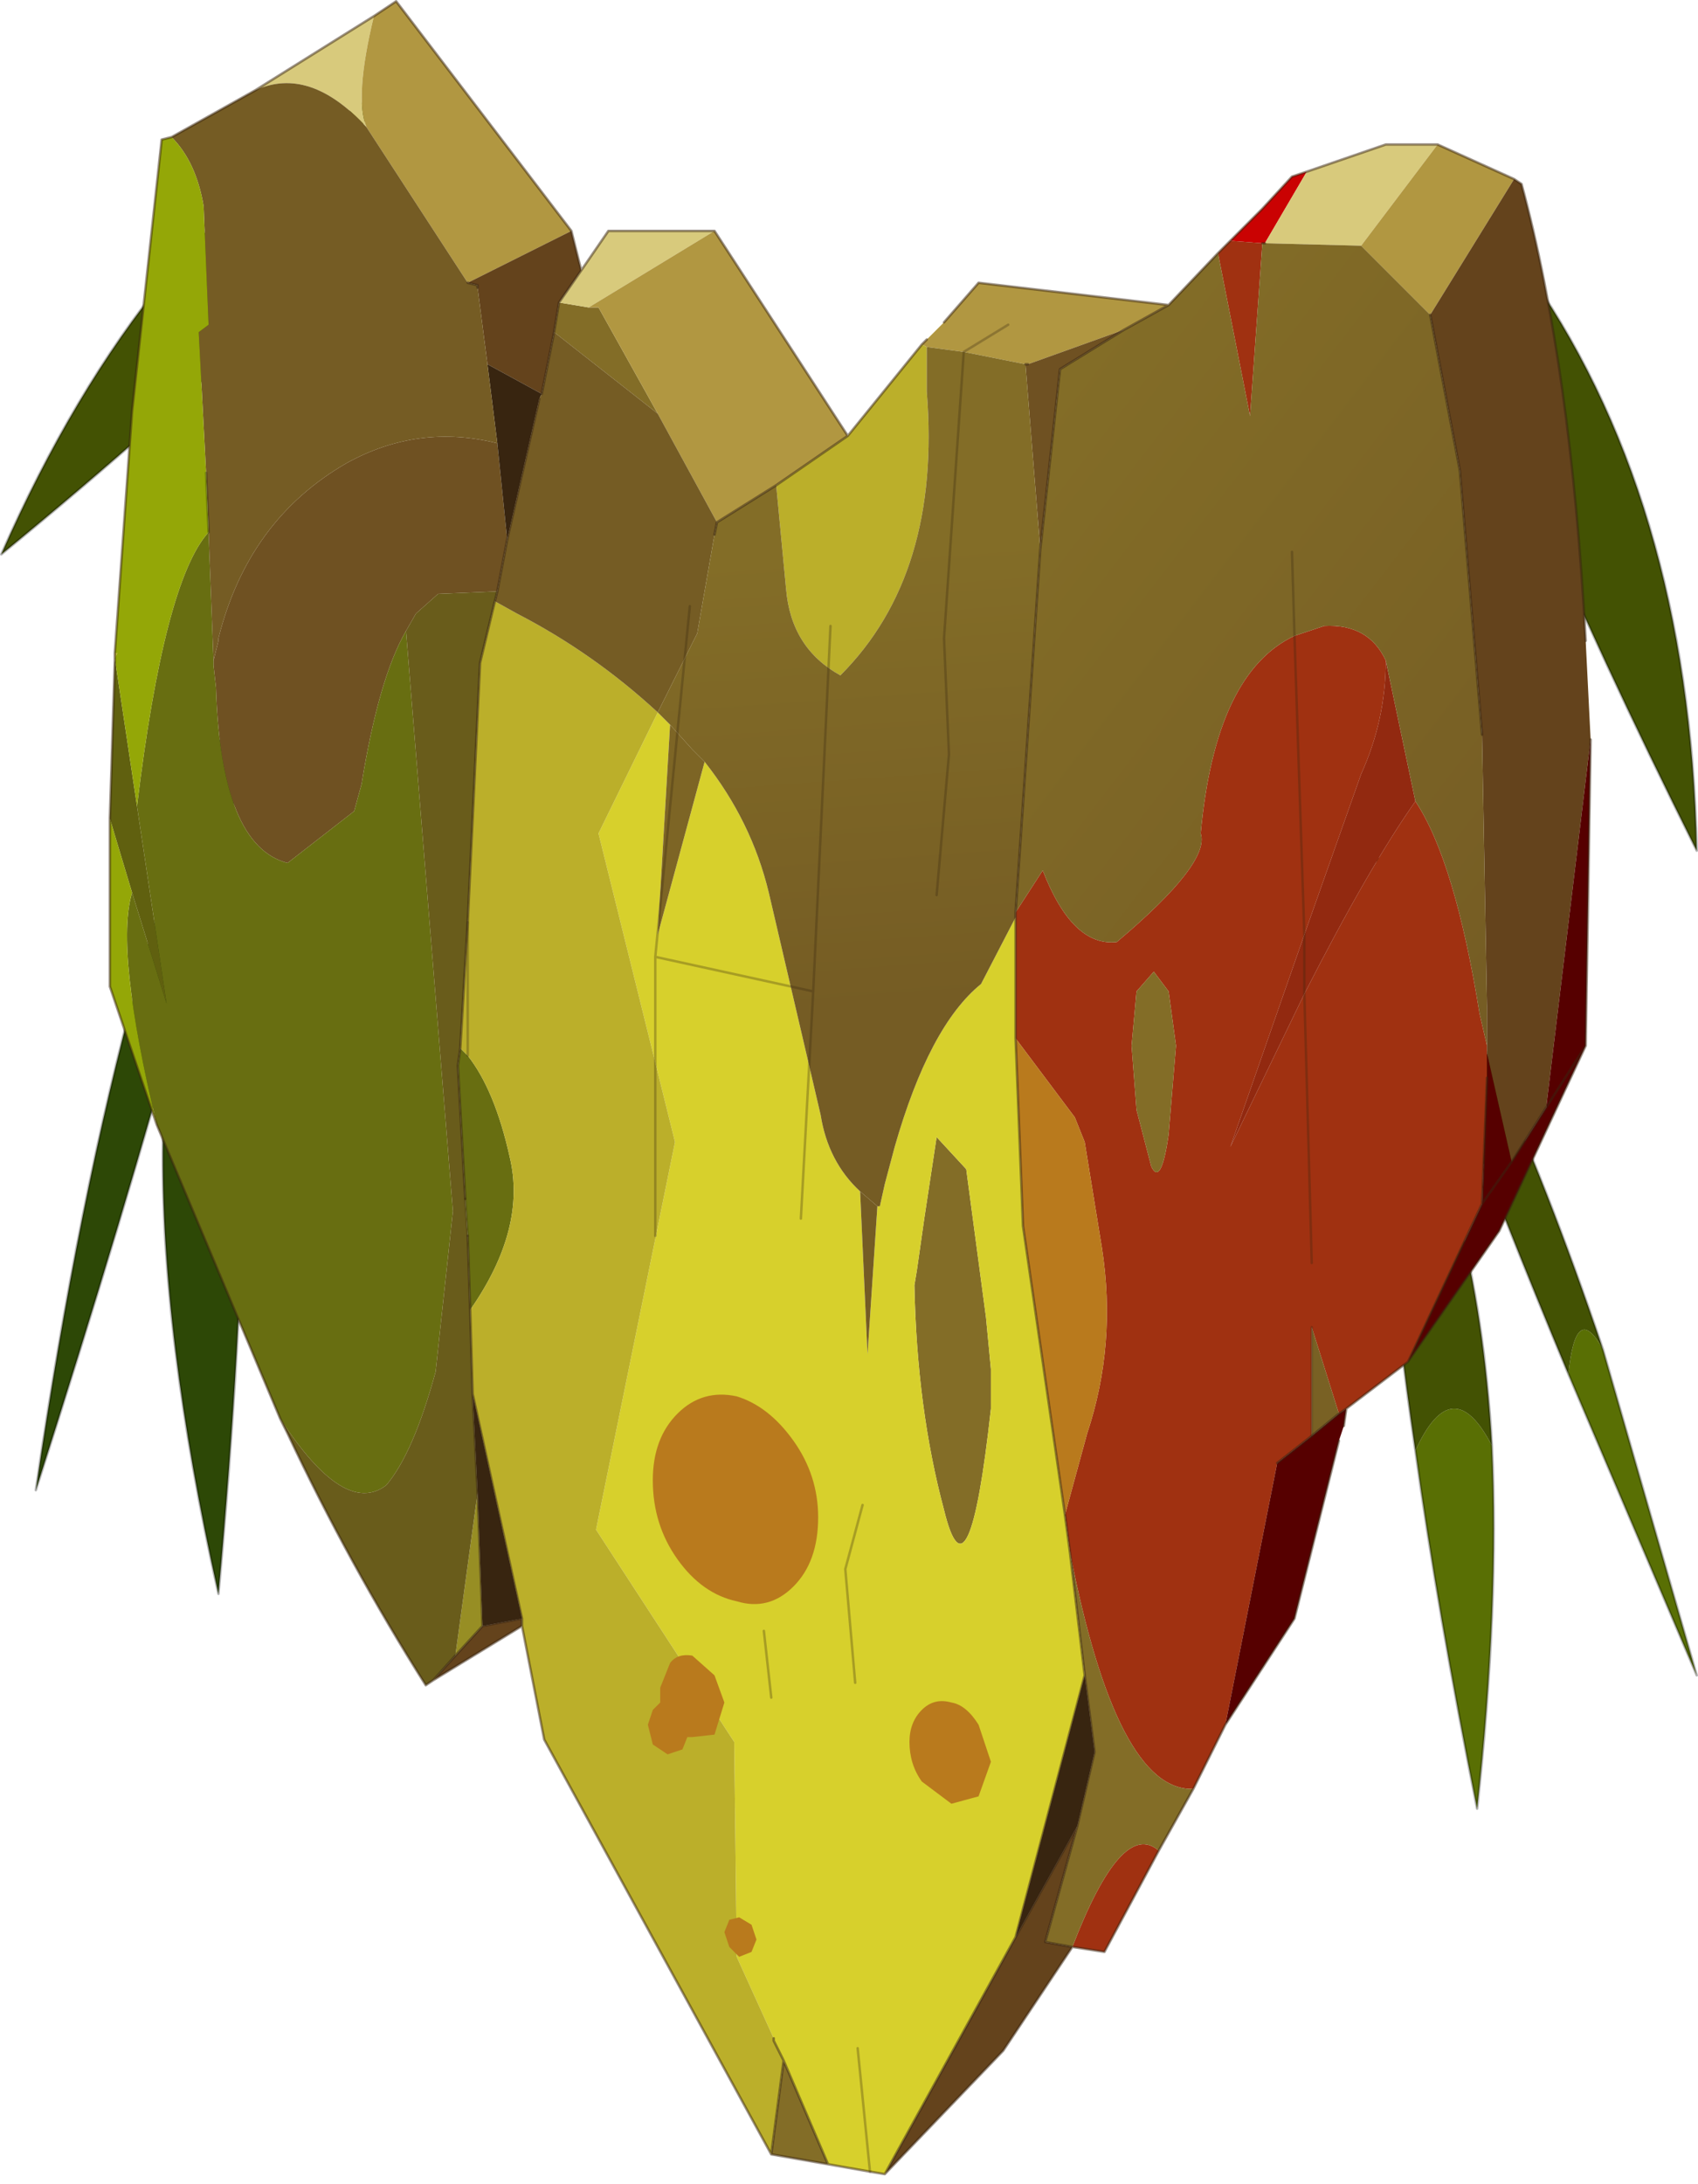<?xml version="1.0" encoding="UTF-8" standalone="no"?>
<!DOCTYPE svg PUBLIC "-//W3C//DTD SVG 1.1//EN" "http://www.w3.org/Graphics/SVG/1.1/DTD/svg11.dtd">
<svg width="100%" height="100%" viewBox="0 0 189 243" version="1.1" xmlns="http://www.w3.org/2000/svg" xmlns:xlink="http://www.w3.org/1999/xlink" xml:space="preserve" xmlns:serif="http://www.serif.com/" style="fill-rule:evenodd;clip-rule:evenodd;stroke-linecap:round;stroke-linejoin:round;">
    <g transform="matrix(1,0,0,1,-180.979,-78.945)">
        <g transform="matrix(5.494,0,0,5.494,-1237.98,-898.569)">
            <g id="shape0">
                <path d="M263.95,184.15L265.9,179.85C262.767,181.65 260.233,184.75 258.3,189.15C260.5,187.35 262.383,185.683 263.95,184.15" style="fill:#435203;"/>
                <path d="M263.95,184.15C262.383,185.683 260.5,187.35 258.3,189.15C260.233,184.75 262.767,181.65 265.9,179.85" style="fill:none;fill-rule:nonzero;stroke:#000;stroke-opacity:0.3;stroke-width:0.05px;"/>
                <path d="M289.1,183.25C291.367,186.383 292.55,190.35 292.65,195.15C291.317,192.483 290.2,190.083 289.3,187.95L289.1,183.25" style="fill:#435203;"/>
                <path d="M289.3,187.95C290.2,190.083 291.317,192.483 292.65,195.15C292.55,190.35 291.367,186.383 289.1,183.25" style="fill:none;fill-rule:nonzero;stroke:#000;stroke-opacity:0.3;stroke-width:0.05px;"/>
                <path d="M262.7,210.2C261.133,203.2 261.2,197.967 262.9,194.5C263.4,198 263.333,203.233 262.7,210.2" style="fill:#2d4806;"/>
                <path d="M262.7,210.2C261.133,203.2 261.2,197.967 262.9,194.5C263.4,198 263.333,203.233 262.7,210.2Z" style="fill:none;fill-rule:nonzero;stroke:#000;stroke-opacity:0.3;stroke-width:0.05px;"/>
                <path d="M259,208.1C260.167,200.133 261.75,194.367 263.75,190.8C263.017,194.733 261.433,200.5 259,208.1" style="fill:#2d4806;"/>
                <path d="M259,208.1C260.167,200.133 261.75,194.367 263.75,190.8C263.017,194.733 261.433,200.5 259,208.1Z" style="fill:none;fill-rule:nonzero;stroke:#000;stroke-opacity:0.3;stroke-width:0.05px;"/>
                <path d="M288.5,207.2C288.6,209.367 288.5,211.817 288.2,214.55C287.667,211.883 287.25,209.467 286.95,207.3C287.45,206.2 287.967,206.167 288.5,207.2" style="fill:#596f04;"/>
                <path d="M288.5,207.2C287.967,206.167 287.45,206.2 286.95,207.3C286.45,203.9 286.233,201.117 286.3,198.95C287.567,200.95 288.3,203.7 288.5,207.2" style="fill:#435203;"/>
                <path d="M286.95,207.3C287.25,209.467 287.667,211.883 288.2,214.55C288.5,211.817 288.6,209.367 288.5,207.2C288.3,203.7 287.567,200.95 286.3,198.95C286.233,201.117 286.45,203.9 286.95,207.3Z" style="fill:none;fill-rule:nonzero;stroke:#000;stroke-opacity:0.3;stroke-width:0.05px;"/>
                <path d="M290.75,205.25L292.65,211.85L290.05,205.75C290.15,204.75 290.383,204.583 290.75,205.25" style="fill:#596f04;"/>
                <path d="M290.75,205.25C290.383,204.583 290.15,204.75 290.05,205.75C288.217,201.35 286.9,197.817 286.1,195.15C287.7,197.45 289.25,200.817 290.75,205.25" style="fill:#435203;"/>
                <path d="M290.05,205.75L292.65,211.85L290.75,205.25C289.25,200.817 287.7,197.45 286.1,195.15C286.9,197.817 288.217,201.35 290.05,205.75Z" style="fill:none;fill-rule:nonzero;stroke:#000;stroke-opacity:0.3;stroke-width:0.05px;"/>
                <path d="M283.2,182.8L283.85,182.15L284.45,181.5L284.75,181.4L283.9,182.85L283.85,182.85L283.2,182.8" style="fill:#ca0202;"/>
                <path d="M283.2,182.8L283.85,182.85L283.6,186.35L282.95,183.05L283.2,182.8M286.8,205.5L285.55,206.45L285.4,206.55L284.85,204.8L284.85,207L284.15,207.55L283.1,212.85L282.45,214.15C281.417,214.183 280.583,212.583 279.95,209.35L279.85,208.6L280.3,206.95C280.7,205.75 280.8,204.5 280.6,203.2L280.25,201.05L280.05,200.55L278.85,198.95L278.85,196.4L279.4,195.55C279.8,196.583 280.3,197.067 280.9,197C282.167,195.933 282.733,195.2 282.6,194.8C282.8,192.633 283.433,191.3 284.5,190.8L285.1,190.6C285.7,190.567 286.117,190.8 286.35,191.3C286.35,192.1 286.183,192.867 285.85,193.6L284.7,196.85L284.5,190.8L284.7,196.85L283.2,201.15L284.7,198.05C285.567,196.35 286.317,195.05 286.95,194.15C287.483,194.95 287.917,196.383 288.25,198.45L288.4,199.1L288.4,199.75L288.3,202.3L286.8,205.5M281.75,215.4L280.65,217.45L280,217.35C280.667,215.617 281.25,214.967 281.75,215.4M284.85,203.5L284.7,198.05L284.85,203.5M281.65,197.6L281.3,198L281.2,199.1L281.3,200.4L281.6,201.55C281.733,201.817 281.85,201.6 281.95,200.9L282.1,199.1L281.95,198L281.65,197.6" style="fill:#a03111;"/>
                <path d="M282.45,214.15L281.75,215.4C281.25,214.967 280.667,215.617 280,217.35L279.45,217.25L280.1,214.9L280.45,213.4L280.25,211.85L279.95,209.35C280.583,212.583 281.417,214.183 282.45,214.15M275.05,221.75L273.9,221.55L274.15,219.65L275.05,221.75M288.4,199.1L288.4,199.25L288.4,199.1M269.6,184.05L270.2,184.15L270.4,184.15L271.6,186.3L269.5,184.65L269.6,184.05M281.65,197.6L281.95,198L282.1,199.1L281.95,200.9C281.85,201.6 281.733,201.817 281.6,201.55L281.3,200.4L281.2,199.1L281.3,198L281.65,197.6M276.85,203.65L277,202.6L277.25,200.95L277.85,201.6L278.25,204.6L278.35,205.65L278.35,206.45C278.05,209.183 277.733,209.867 277.4,208.5C277.033,207.133 276.833,205.617 276.8,203.95L276.85,203.65" style="fill:#836d27;"/>
                <path d="M283.9,182.85L284.75,181.4L286.35,180.85L287.4,180.85L285.85,182.9L283.9,182.85M263.45,179.75L265.85,178.25C265.583,179.35 265.533,180.1 265.7,180.5C264.933,179.667 264.183,179.417 263.45,179.75M270.05,183.4L270.6,182.6L272.75,182.6L270.2,184.15L269.6,184.05L270.05,183.4" style="fill:#d8ca7c;"/>
                <path d="M287.4,180.85L288.95,181.55L287.25,184.3L285.85,182.9L287.4,180.85M265.85,178.25L266.3,177.95L269.85,182.6L267.75,183.65L265.7,180.5C265.533,180.1 265.583,179.35 265.85,178.25M272.75,182.6L275.45,186.75L274,187.75L272.8,188.5L271.6,186.3L270.4,184.15L270.2,184.15L272.75,182.6M276.95,184.9L277.4,184.45L278.1,183.65L281.95,184.1L281.05,184.6L279.1,185.3L279.05,185.3L277.8,185.05L278.7,184.5L277.8,185.05L277.05,184.95L276.95,184.9" style="fill:#b19741;"/>
                <path d="M288.95,181.55L289.1,181.65C289.767,184.117 290.2,187.2 290.4,190.9L290.5,192.9L289.6,200.35L288.9,201.45L288.4,199.25L288.4,198.3L288.3,192.8L287.85,187.45L287.25,184.3L288.95,181.55M280,217.35L278.6,219.45L276.2,221.95L278.85,217.15L280.1,214.9L279.45,217.25L280,217.35M268.85,210.85L267.05,211.95L267.5,211.45L268.05,210.85L268.85,210.7L268.85,210.85M269.85,182.6L270.05,183.4L269.6,184.05L269.5,184.65L269.25,185.9L268.15,185.3L267.95,183.75L267.95,183.7L267.75,183.65L269.85,182.6" style="fill:#64431c;"/>
                <path d="M268.55,188.85L268.35,189.9L267.15,189.95L266.7,190.35L266.5,190.7C266.133,191.333 265.833,192.367 265.6,193.8L265.45,194.35L264.1,195.4C263.2,195.167 262.717,193.983 262.65,191.85L262.6,191.4L262.6,191.3L262.7,190.9L262.7,190.85C263.1,189.25 263.967,188.067 265.3,187.3C266.267,186.767 267.283,186.633 268.35,186.9L268.55,188.85M279.35,189.05L279.05,185.3L279.1,185.3L281.05,184.6L279.75,185.4L279.35,189.05" style="fill:#6f5122;"/>
                <path d="M290.5,192.9L290.4,199.1L288.65,202.85L286.8,205.5L288.3,202.3L288.9,201.45L288.3,202.3L288.4,199.75L288.4,199.25L288.9,201.45L289.6,200.35L290.4,199.1L289.6,200.35L290.5,192.9M285.55,206.45L285.5,206.8L285.4,207.1L284.5,210.7L283.1,212.85L284.15,207.55L284.85,207L285.4,206.55L285.55,206.45" style="fill:#560000;"/>
                <path d="M276.2,221.95L275.9,221.9L275.05,221.75L274.15,219.65L273.95,219.25L273.95,219.2L273.2,217.55L273.15,213.2L270.35,208.9L271.95,201.05L270.4,194.8L271.6,192.35L271.85,192.6L271.6,196.85L272.55,193.35C273.183,194.15 273.617,195.033 273.85,196L274.9,200.5C275,201.133 275.267,201.65 275.7,202.05L275.85,205.35L276.05,202.35L276.1,202.35L276.2,201.9L276.4,201.15C276.867,199.517 277.45,198.417 278.15,197.85L278.85,196.5L278.85,198.95L279,202.75L279.85,208.6L279.95,209.35L280.25,211.85L278.85,217.15L276.2,221.95M276.85,203.65L276.8,203.95C276.833,205.617 277.033,207.133 277.4,208.5C277.733,209.867 278.05,209.183 278.35,206.45L278.35,205.65L278.25,204.6L277.85,201.6L277.25,200.95L277,202.6L276.85,203.65M273.9,212.3L273.75,210.95L273.9,212.3M275.75,208.4L275.4,209.7L275.6,212L275.4,209.7L275.75,208.4M275.9,221.9L275.65,219.4L275.9,221.9" style="fill:#d7d02c;"/>
                <path d="M263.95,206.65L261.45,200.7C260.883,198.333 260.717,196.767 260.95,196L261.65,198.25L261.05,194.25C261.417,191.217 261.9,189.367 262.5,188.7L262.6,191.3L262.6,191.4L262.65,191.85C262.717,193.983 263.2,195.167 264.1,195.4L265.45,194.35L265.6,193.8C265.833,192.367 266.133,191.333 266.5,190.7L267.45,202.45L267.1,205.7C266.8,206.8 266.467,207.567 266.1,208C265.533,208.433 264.817,207.983 263.95,206.65M267.75,199.3C268.117,199.767 268.4,200.45 268.6,201.35C268.833,202.317 268.567,203.35 267.8,204.45L267.75,202.95L267.7,202.2L267.55,199.5L267.6,199.15L267.75,199.3" style="fill:#686e11;"/>
                <path d="M273.9,221.55L269.3,213.15L268.85,210.85L268.85,210.7L267.85,206.15L267.8,204.45C268.567,203.35 268.833,202.317 268.6,201.35C268.4,200.45 268.117,199.767 267.75,199.3L267.75,196.6L267.75,199.3L267.6,199.15L267.75,196.6L268,191.35L268.3,190.1L268.75,190.35C269.783,190.883 270.733,191.55 271.6,192.35L270.4,194.8L271.95,201.05L270.35,208.9L273.15,213.2L273.2,217.55L273.95,219.2L273.95,219.25L274.15,219.65L273.9,221.55M275.45,186.75L276.95,184.9L277.05,184.95L277.05,185.85C277.25,188.317 276.667,190.233 275.3,191.6C274.633,191.233 274.267,190.65 274.2,189.85L274,187.75L275.45,186.75" style="fill:#bbaf2a;"/>
                <path d="M273.95,219.2L273.95,219.25L273.95,219.2" style="fill:#eae17a;"/>
                <path d="M269.25,185.9L269.2,186L268.55,188.85L268.35,186.9L268.15,185.3L269.25,185.9M267.85,206.15L268.85,210.7L268.05,210.85L267.95,208.15L267.85,206.15M280.25,211.85L280.45,213.4L280.1,214.9L278.85,217.15L280.25,211.85" style="fill:#382510;"/>
                <path d="M261.75,180.7L263.45,179.75C264.183,179.417 264.933,179.667 265.7,180.5L267.75,183.65L267.95,183.7L267.95,183.75L268.15,185.3L268.35,186.9C267.283,186.633 266.267,186.767 265.3,187.3C263.967,188.067 263.1,189.25 262.7,190.85L262.7,190.9L262.6,191.3L262.5,188.7L262.45,187.5L262.3,184.65L262.5,184.5L262.4,182.1C262.3,181.5 262.083,181.033 261.75,180.7M269.2,186L269.25,185.9L269.5,184.65L271.6,186.3L272.8,188.5L272.75,188.75L272.4,190.75L271.6,192.35C270.733,191.55 269.783,190.883 268.75,190.35L268.3,190.1L268.35,189.9L268.55,188.85L269.2,186M275.7,202.05L276.05,202.35L275.85,205.35L275.7,202.05" style="fill:#755c24;"/>
                <path d="M284.7,196.85L285.85,193.6C286.183,192.867 286.35,192.1 286.35,191.3L286.95,194.15C286.317,195.05 285.567,196.35 284.7,198.05L283.2,201.15L284.7,196.85L284.7,198.05L284.7,196.85" style="fill:#922910;"/>
                <path d="M267.5,211.45L267.95,208.15L268.05,210.85L267.5,211.45" style="fill:#978e24;"/>
                <path d="M260.5,194.5L260.6,191.3L260.6,191.15L260.6,191.25L261.65,198.25L260.95,196L260.5,194.5" style="fill:#60600f;"/>
                <path d="M278.85,198.95L280.05,200.55L280.25,201.05L280.6,203.2C280.8,204.5 280.7,205.75 280.3,206.95L279.85,208.6L279,202.75L278.85,198.95" style="fill:#b97a1d;"/>
                <path d="M283.85,182.85L283.9,182.85L285.85,182.9L287.25,184.3L287.85,187.45L288.3,192.8L288.4,198.3L288.4,199.1L288.25,198.45C287.917,196.383 287.483,194.95 286.95,194.15L286.35,191.3C286.117,190.8 285.7,190.567 285.1,190.6L284.5,190.8C283.433,191.3 282.8,192.633 282.6,194.8C282.733,195.2 282.167,195.933 280.9,197C280.3,197.067 279.8,196.583 279.4,195.55L278.85,196.4L279.35,189.05L279.75,185.4L281.05,184.6L281.95,184.1L282.95,183.05L283.6,186.35L283.85,182.85M284.45,189.1L284.5,190.8L284.45,189.1" style="fill:url(#_Linear1);"/>
                <path d="M271.6,192.35L272.4,190.75L272.75,188.75L272.8,188.5L274,187.75L274.2,189.85C274.267,190.65 274.633,191.233 275.3,191.6C276.667,190.233 277.25,188.317 277.05,185.85L277.05,184.95L277.8,185.05L279.05,185.3L279.35,189.05L278.85,196.4L278.85,196.5L278.15,197.85C277.45,198.417 276.867,199.517 276.4,201.15L276.2,201.9L276.1,202.35L276.05,202.35L275.7,202.05C275.267,201.65 275,201.133 274.9,200.5L273.85,196C273.617,195.033 273.183,194.15 272.55,193.35L272.3,193.1L271.85,192.6L271.6,192.35M277.25,196.05L277.5,193.2L277.4,190.85L277.8,185.05L277.4,190.85L277.5,193.2L277.25,196.05" style="fill:url(#_Linear2);"/>
                <path d="M285.4,206.55L284.85,207L284.85,204.8L285.4,206.55" style="fill:#796124;"/>
                <path d="M271.85,192.6L272.3,193.1L272.55,193.35L271.6,196.85L271.85,192.6" style="fill:#7d6525;"/>
                <path d="M260.6,191.15L260.65,191.15L260.6,191.25L260.6,191.15" style="fill:#bbaf2b;"/>
                <path d="M261.45,200.7L260.5,197.9L260.5,194.5L260.95,196C260.717,196.767 260.883,198.333 261.45,200.7M260.6,191.15L260.95,186.25L261.55,180.75L261.75,180.7C262.083,181.033 262.3,181.5 262.4,182.1L262.5,184.5L262.3,184.65L262.45,187.5L262.5,188.7C261.9,189.367 261.417,191.217 261.05,194.25L260.6,191.25L260.65,191.15L260.6,191.15" style="fill:#94a707;"/>
                <path d="M267.05,211.95L266.9,212.05C265.867,210.417 264.933,208.717 264.1,206.95L263.95,206.65C264.817,207.983 265.533,208.433 266.1,208C266.467,207.567 266.8,206.8 267.1,205.7L267.45,202.45L266.5,190.7L266.7,190.35L267.15,189.95L268.35,189.9L268.3,190.1L268,191.35L267.75,196.6L267.6,199.15L267.55,199.5L267.7,202.2L267.75,202.95L267.8,204.45L267.85,206.15L267.95,208.15L267.5,211.45L267.05,211.95" style="fill:#695c1b;"/>
                <path d="M284.75,181.4L284.45,181.5L283.85,182.15L282.95,183.05L281.95,184.1L281.05,184.6L279.75,185.4L279.35,189.05L278.85,196.4L278.85,198.95L279,202.75L279.85,208.6L279.95,209.35L280.25,211.85L280.45,213.4L280.1,214.9L279.45,217.25L280,217.35L278.6,219.45L276.2,221.95L275.9,221.9L275.05,221.75L273.9,221.55L269.3,213.15L268.85,210.85L267.05,211.95L266.9,212.05C265.867,210.417 264.933,208.717 264.1,206.95L263.95,206.65L261.45,200.7L260.5,197.9L260.5,194.5L260.6,191.3L260.6,191.15L260.95,186.25L261.55,180.75L261.75,180.7L263.45,179.75L265.85,178.25L266.3,177.95L269.85,182.6L270.05,183.4L270.6,182.6L272.75,182.6L275.45,186.75L276.95,184.9L277.05,184.8M283.85,182.85L283.9,182.85M284.75,181.4L286.35,180.85L287.4,180.85L288.95,181.55L289.1,181.65C289.767,184.117 290.2,187.2 290.4,190.9M290.5,192.9L290.4,199.1L288.65,202.85L286.8,205.5L285.55,206.45L285.5,206.8M285.4,207.1L284.5,210.7L283.1,212.85L282.45,214.15L281.75,215.4L280.65,217.45L280,217.35M277.4,184.45L278.1,183.65L281.95,184.1M288.3,192.8L287.85,187.45L287.25,184.3M289.6,200.35L288.9,201.45L288.3,202.3L286.8,205.5M290.4,199.1L289.6,200.35M284.85,207L285.4,206.55L285.55,206.45M284.85,207L284.15,207.55M288.3,202.3L288.4,199.75M270.05,183.4L269.6,184.05L269.5,184.65L269.25,185.9M269.2,186L268.55,188.85L268.35,189.9L268.3,190.1L268,191.35L267.75,196.6L267.6,199.15L267.55,199.5L267.7,202.2M272.75,188.75L272.8,188.5L274,187.75L275.45,186.75M267.75,183.65L267.95,183.7L267.95,183.75M267.8,204.45L267.85,206.15L268.85,210.7L268.85,210.85M273.95,219.2L273.95,219.25L274.15,219.65L275.05,221.75M279.1,185.3L279.05,185.3M267.75,202.95L267.8,204.45M267.5,211.45L268.05,210.85L267.95,208.15L267.85,206.15M268.05,210.85L268.85,210.7M267.05,211.95L267.5,211.45M278.85,217.15L280.1,214.9M278.85,217.15L280.25,211.85M276.2,221.95L278.85,217.15M273.9,221.55L274.15,219.65" style="fill:none;fill-rule:nonzero;stroke:#382510;stroke-opacity:0.5;stroke-width:0.05px;"/>
                <path d="M284.7,196.85L284.7,198.05L284.85,203.5M284.5,190.8L284.7,196.85M284.5,190.8L284.45,189.1M284.85,204.8L284.85,207M267.75,196.6L267.75,199.3M277.8,185.05L277.4,190.85L277.5,193.2L277.25,196.05M277.8,185.05L278.7,184.5M267.7,202.2L267.75,202.95M275.6,212L275.4,209.7L275.75,208.4M273.75,210.95L273.9,212.3M275.65,219.4L275.9,221.9" style="fill:none;fill-rule:nonzero;stroke:#382510;stroke-opacity:0.3;stroke-width:0.05px;"/>
                <path d="M262.5,188.7L262.45,187.5" style="fill:none;fill-rule:nonzero;stroke:#000;stroke-opacity:0.25;stroke-width:0.05px;"/>
                <path d="M275.1,190.6L274.75,198L271.55,197.3L272.25,190.2M271.55,197.3L271.55,202.95M274.5,202.6L274.75,198" style="fill:none;fill-rule:nonzero;stroke:#382510;stroke-opacity:0.3;stroke-width:0.05px;"/>
                <path d="M278.35,213.6L278.1,214.3L277.55,214.45L276.95,214C276.783,213.767 276.7,213.5 276.7,213.2C276.7,212.933 276.783,212.717 276.95,212.55C277.117,212.383 277.317,212.333 277.55,212.4C277.75,212.433 277.933,212.583 278.1,212.85L278.35,213.6M274.35,207.1C274.683,207.567 274.85,208.083 274.85,208.65C274.85,209.25 274.683,209.717 274.35,210.05C274.017,210.383 273.633,210.483 273.2,210.35C272.733,210.25 272.333,209.967 272,209.5C271.667,209.033 271.5,208.5 271.5,207.9C271.5,207.333 271.667,206.883 272,206.55C272.333,206.217 272.733,206.1 273.2,206.2C273.633,206.333 274.017,206.633 274.35,207.1M272.75,213.05L272.3,213.1L272.2,213.1L272.1,213.35L271.8,213.45L271.5,213.25L271.4,212.85L271.5,212.55L271.65,212.4L271.65,212.1L271.85,211.6C271.95,211.467 272.1,211.417 272.3,211.45L272.75,211.85L272.95,212.4L272.75,213.05M273.05,217.35L272.95,217.05L273.05,216.8L273.25,216.75L273.5,216.9L273.6,217.2L273.5,217.45L273.25,217.55L273.05,217.35" style="fill:#b97a1d;"/>
            </g>
        </g>
    </g>
    <defs>
        <linearGradient id="_Linear1" x1="0" y1="0" x2="1" y2="0" gradientUnits="userSpaceOnUse" gradientTransform="matrix(-12.124,-9.339,9.339,-12.124,291.786,194.853)"><stop offset="0" style="stop-color:#755c24;stop-opacity:1"/><stop offset="0.99" style="stop-color:#836d27;stop-opacity:1"/><stop offset="1" style="stop-color:#836d27;stop-opacity:1"/></linearGradient>
        <linearGradient id="_Linear2" x1="0" y1="0" x2="1" y2="0" gradientUnits="userSpaceOnUse" gradientTransform="matrix(-0.655,-9.339,9.339,-0.655,276.815,198.264)"><stop offset="0" style="stop-color:#755c24;stop-opacity:1"/><stop offset="0.99" style="stop-color:#836d27;stop-opacity:1"/><stop offset="1" style="stop-color:#836d27;stop-opacity:1"/></linearGradient>
    </defs>
</svg>
